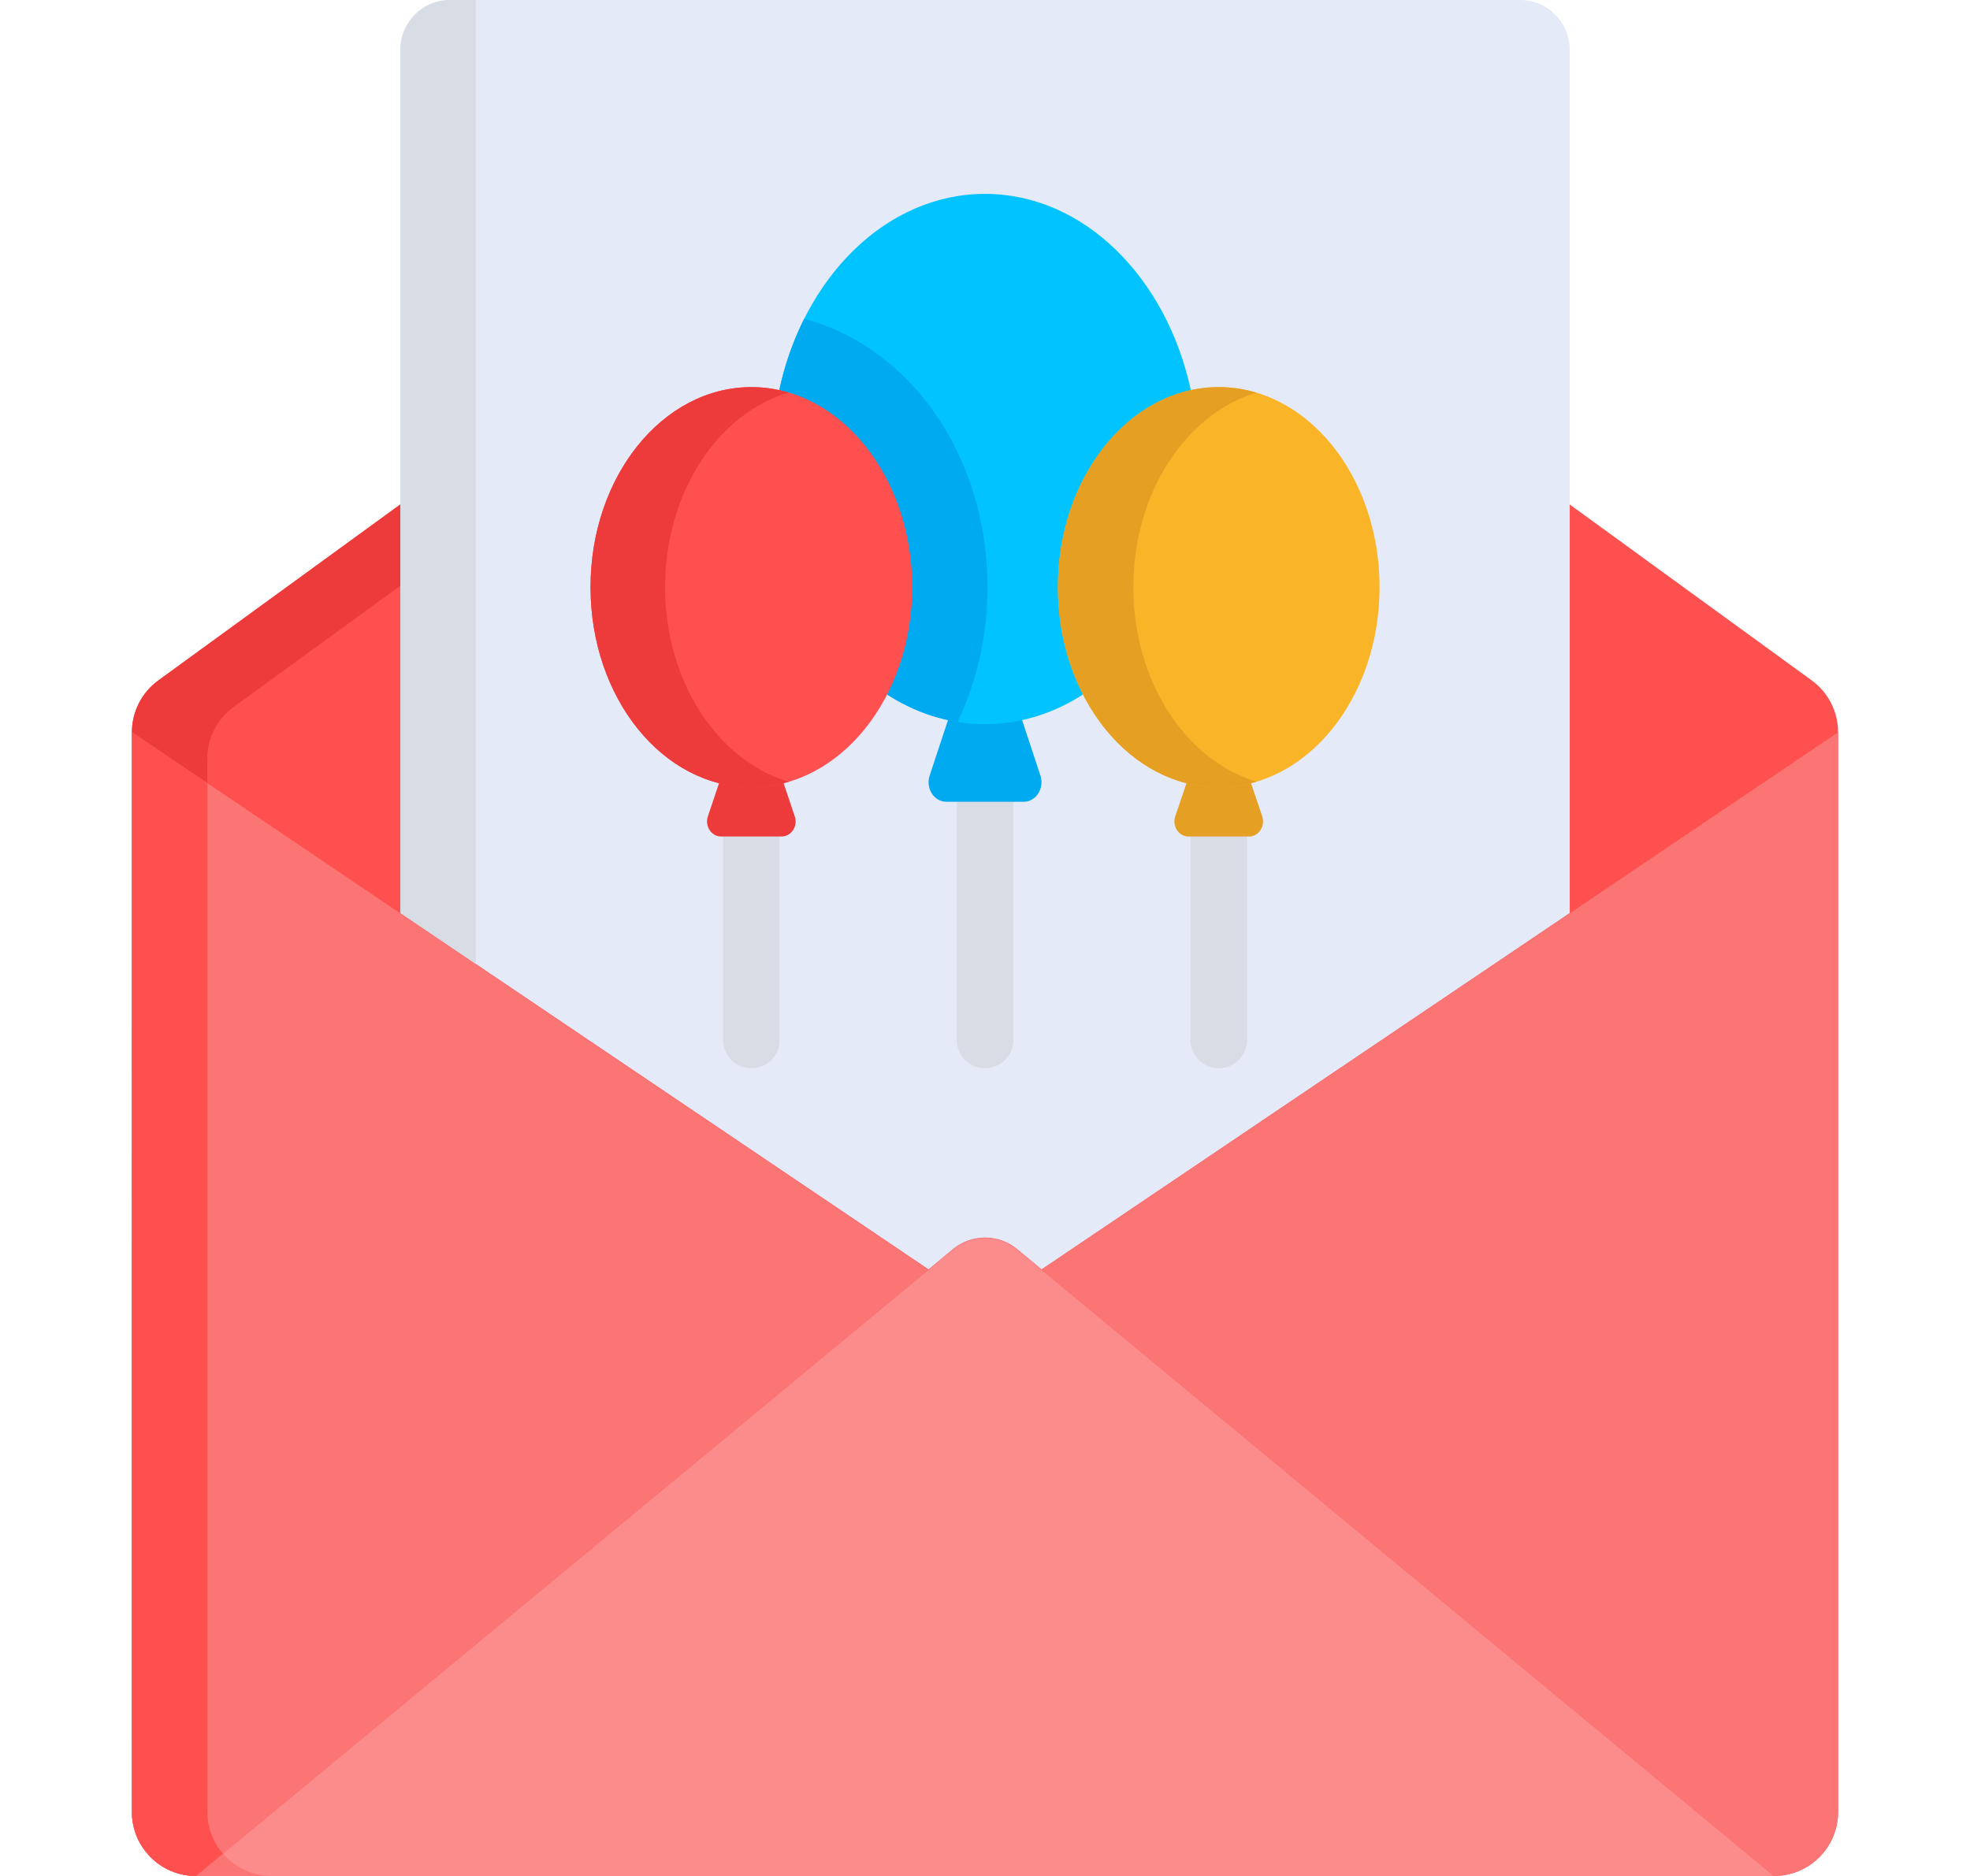 <svg width="21" height="20" viewBox="0 0 21 20" fill="none" xmlns="http://www.w3.org/2000/svg">
<g clip-path="url(#clip0_3318_63180)">
<path d="M2.376 19.762L2.089 20H2.893C2.687 20 2.502 19.908 2.376 19.762Z" fill="#FC7575"/>
<path d="M19.313 7.254L16.042 4.876L12.671 2.424L10.902 1.137C10.662 0.963 10.338 0.963 10.098 1.137C8.509 2.293 3.404 6.006 1.688 7.254C1.511 7.383 1.406 7.588 1.406 7.807V19.317C1.406 19.694 1.712 20 2.089 20H18.911C19.288 20 19.594 19.694 19.594 19.317V7.807C19.594 7.588 19.49 7.383 19.313 7.254Z" fill="#FF5050"/>
<path d="M2.21 19.317V8.088C2.21 7.87 2.315 7.664 2.492 7.536C2.77 7.334 10.795 1.497 10.902 1.418C10.975 1.366 11.055 1.329 11.138 1.309L10.902 1.137C10.662 0.963 10.338 0.963 10.098 1.137C8.522 2.283 3.408 6.003 1.688 7.254C1.511 7.383 1.406 7.588 1.406 7.807V19.317C1.406 19.694 1.712 20 2.089 20H2.894C2.516 20 2.21 19.694 2.21 19.317Z" fill="#ED3A3A"/>
<path d="M10.158 13.321L2.089 20H18.911L10.842 13.321C10.644 13.157 10.357 13.157 10.158 13.321Z" fill="#FC8B8B"/>
<path d="M2.376 19.762L2.089 20H2.893C2.687 20 2.502 19.908 2.376 19.762Z" fill="#FC7575"/>
<path d="M11.103 13.537L18.911 20C19.288 20 19.594 19.694 19.594 19.317V7.807L11.103 13.537Z" fill="#FC7575"/>
<path d="M1.406 7.807V19.317C1.406 19.694 1.712 20 2.089 20L9.897 13.537L1.406 7.807Z" fill="#FC7575"/>
<path d="M2.211 8.35L1.407 7.807C1.407 20.018 1.402 19.337 1.416 19.424C1.467 19.75 1.749 20 2.09 20L2.377 19.762C2.273 19.643 2.211 19.487 2.211 19.317L2.211 8.35Z" fill="#FF5050"/>
<path d="M16.204 0C16.016 0 5.227 0 4.797 0C4.505 0 4.268 0.237 4.268 0.529V9.734L9.898 13.533L10.158 13.317C10.357 13.153 10.644 13.153 10.843 13.317L11.103 13.533L16.733 9.734C16.733 9.107 16.733 0.85 16.733 0.529C16.733 0.237 16.496 0 16.204 0Z" fill="#E4EAF8"/>
<path d="M5.072 0H4.797C4.505 0 4.268 0.237 4.268 0.529V9.734L5.072 10.277V0Z" fill="#D8DCE5"/>
<path d="M10.501 11.389C10.334 11.389 10.199 11.254 10.199 11.087V8.462C10.199 8.295 10.334 8.16 10.501 8.16C10.667 8.16 10.802 8.295 10.802 8.462V11.087C10.802 11.254 10.667 11.389 10.501 11.389Z" fill="#D8DCE5"/>
<path d="M10.869 7.597C10.749 7.624 10.626 7.64 10.5 7.64C10.375 7.64 10.252 7.624 10.132 7.597L9.91 8.269C9.865 8.405 9.957 8.548 10.089 8.548H10.912C11.044 8.548 11.135 8.405 11.091 8.269L10.869 7.597Z" fill="#00AAF0"/>
<path d="M12.991 11.389C12.825 11.389 12.69 11.254 12.69 11.087V8.844C12.69 8.677 12.825 8.542 12.991 8.542C13.158 8.542 13.293 8.677 13.293 8.844V11.087C13.293 11.254 13.158 11.389 12.991 11.389Z" fill="#D8DCE5"/>
<path d="M13.323 8.311C13.216 8.339 13.105 8.354 12.992 8.354C12.878 8.354 12.768 8.339 12.661 8.311L12.528 8.703C12.493 8.808 12.565 8.918 12.669 8.918H13.315C13.418 8.918 13.49 8.808 13.455 8.703L13.323 8.311Z" fill="#E59F23"/>
<path d="M8.009 11.389C7.843 11.389 7.708 11.254 7.708 11.087V8.844C7.708 8.677 7.843 8.542 8.009 8.542C8.176 8.542 8.311 8.677 8.311 8.844V11.087C8.311 11.254 8.176 11.389 8.009 11.389Z" fill="#D8DCE5"/>
<path d="M8.34 8.311C8.233 8.339 8.122 8.354 8.009 8.354C7.896 8.354 7.785 8.339 7.678 8.311L7.546 8.703C7.511 8.808 7.583 8.918 7.686 8.918H8.332C8.435 8.918 8.508 8.808 8.472 8.703L8.34 8.311Z" fill="#ED3A3A"/>
<path d="M11.317 6.26C11.317 5.225 11.91 4.362 12.696 4.168C12.438 2.959 11.553 2.067 10.5 2.067C9.447 2.067 8.562 2.959 8.305 4.168C9.091 4.362 9.683 5.225 9.683 6.26C9.683 6.672 9.589 7.057 9.426 7.384C9.746 7.598 10.111 7.72 10.5 7.72C10.889 7.72 11.255 7.598 11.575 7.384C11.412 7.057 11.317 6.672 11.317 6.26Z" fill="#00C3FF"/>
<path d="M10.208 7.696C10.416 7.262 10.527 6.77 10.527 6.26C10.527 5.508 10.286 4.793 9.848 4.248C9.505 3.822 9.058 3.528 8.573 3.398C8.455 3.634 8.363 3.893 8.305 4.168C9.091 4.362 9.683 5.225 9.683 6.26C9.683 6.672 9.589 7.057 9.426 7.384C9.664 7.543 9.928 7.652 10.208 7.696Z" fill="#00AAF0"/>
<path d="M12.992 8.393C13.938 8.393 14.706 7.438 14.706 6.26C14.706 5.082 13.938 4.127 12.992 4.127C12.045 4.127 11.277 5.082 11.277 6.26C11.277 7.438 12.045 8.393 12.992 8.393Z" fill="#F9B428"/>
<path d="M12.081 6.26C12.081 5.254 12.641 4.412 13.393 4.186C13.264 4.148 13.13 4.127 12.992 4.127C12.045 4.127 11.277 5.082 11.277 6.26C11.277 7.438 12.045 8.393 12.992 8.393C13.13 8.393 13.264 8.372 13.393 8.333C12.641 8.108 12.081 7.266 12.081 6.26Z" fill="#E59F23"/>
<path d="M8.01 8.393C8.956 8.393 9.724 7.438 9.724 6.26C9.724 5.082 8.956 4.127 8.01 4.127C7.063 4.127 6.295 5.082 6.295 6.26C6.295 7.438 7.063 8.393 8.01 8.393Z" fill="#FF5050"/>
<path d="M7.09 6.26C7.09 5.252 7.652 4.408 8.407 4.185C8.279 4.147 8.146 4.127 8.009 4.127C7.062 4.127 6.295 5.082 6.295 6.26C6.295 7.438 7.062 8.393 8.009 8.393C8.146 8.393 8.279 8.372 8.407 8.334C7.652 8.111 7.09 7.267 7.09 6.26Z" fill="#ED3A3A"/>
</g>
<defs>
<clipPath id="clip0_3318_63180">
<rect width="20" height="20" fill="white" transform="translate(0.5)"/>
</clipPath>
</defs>
</svg>
